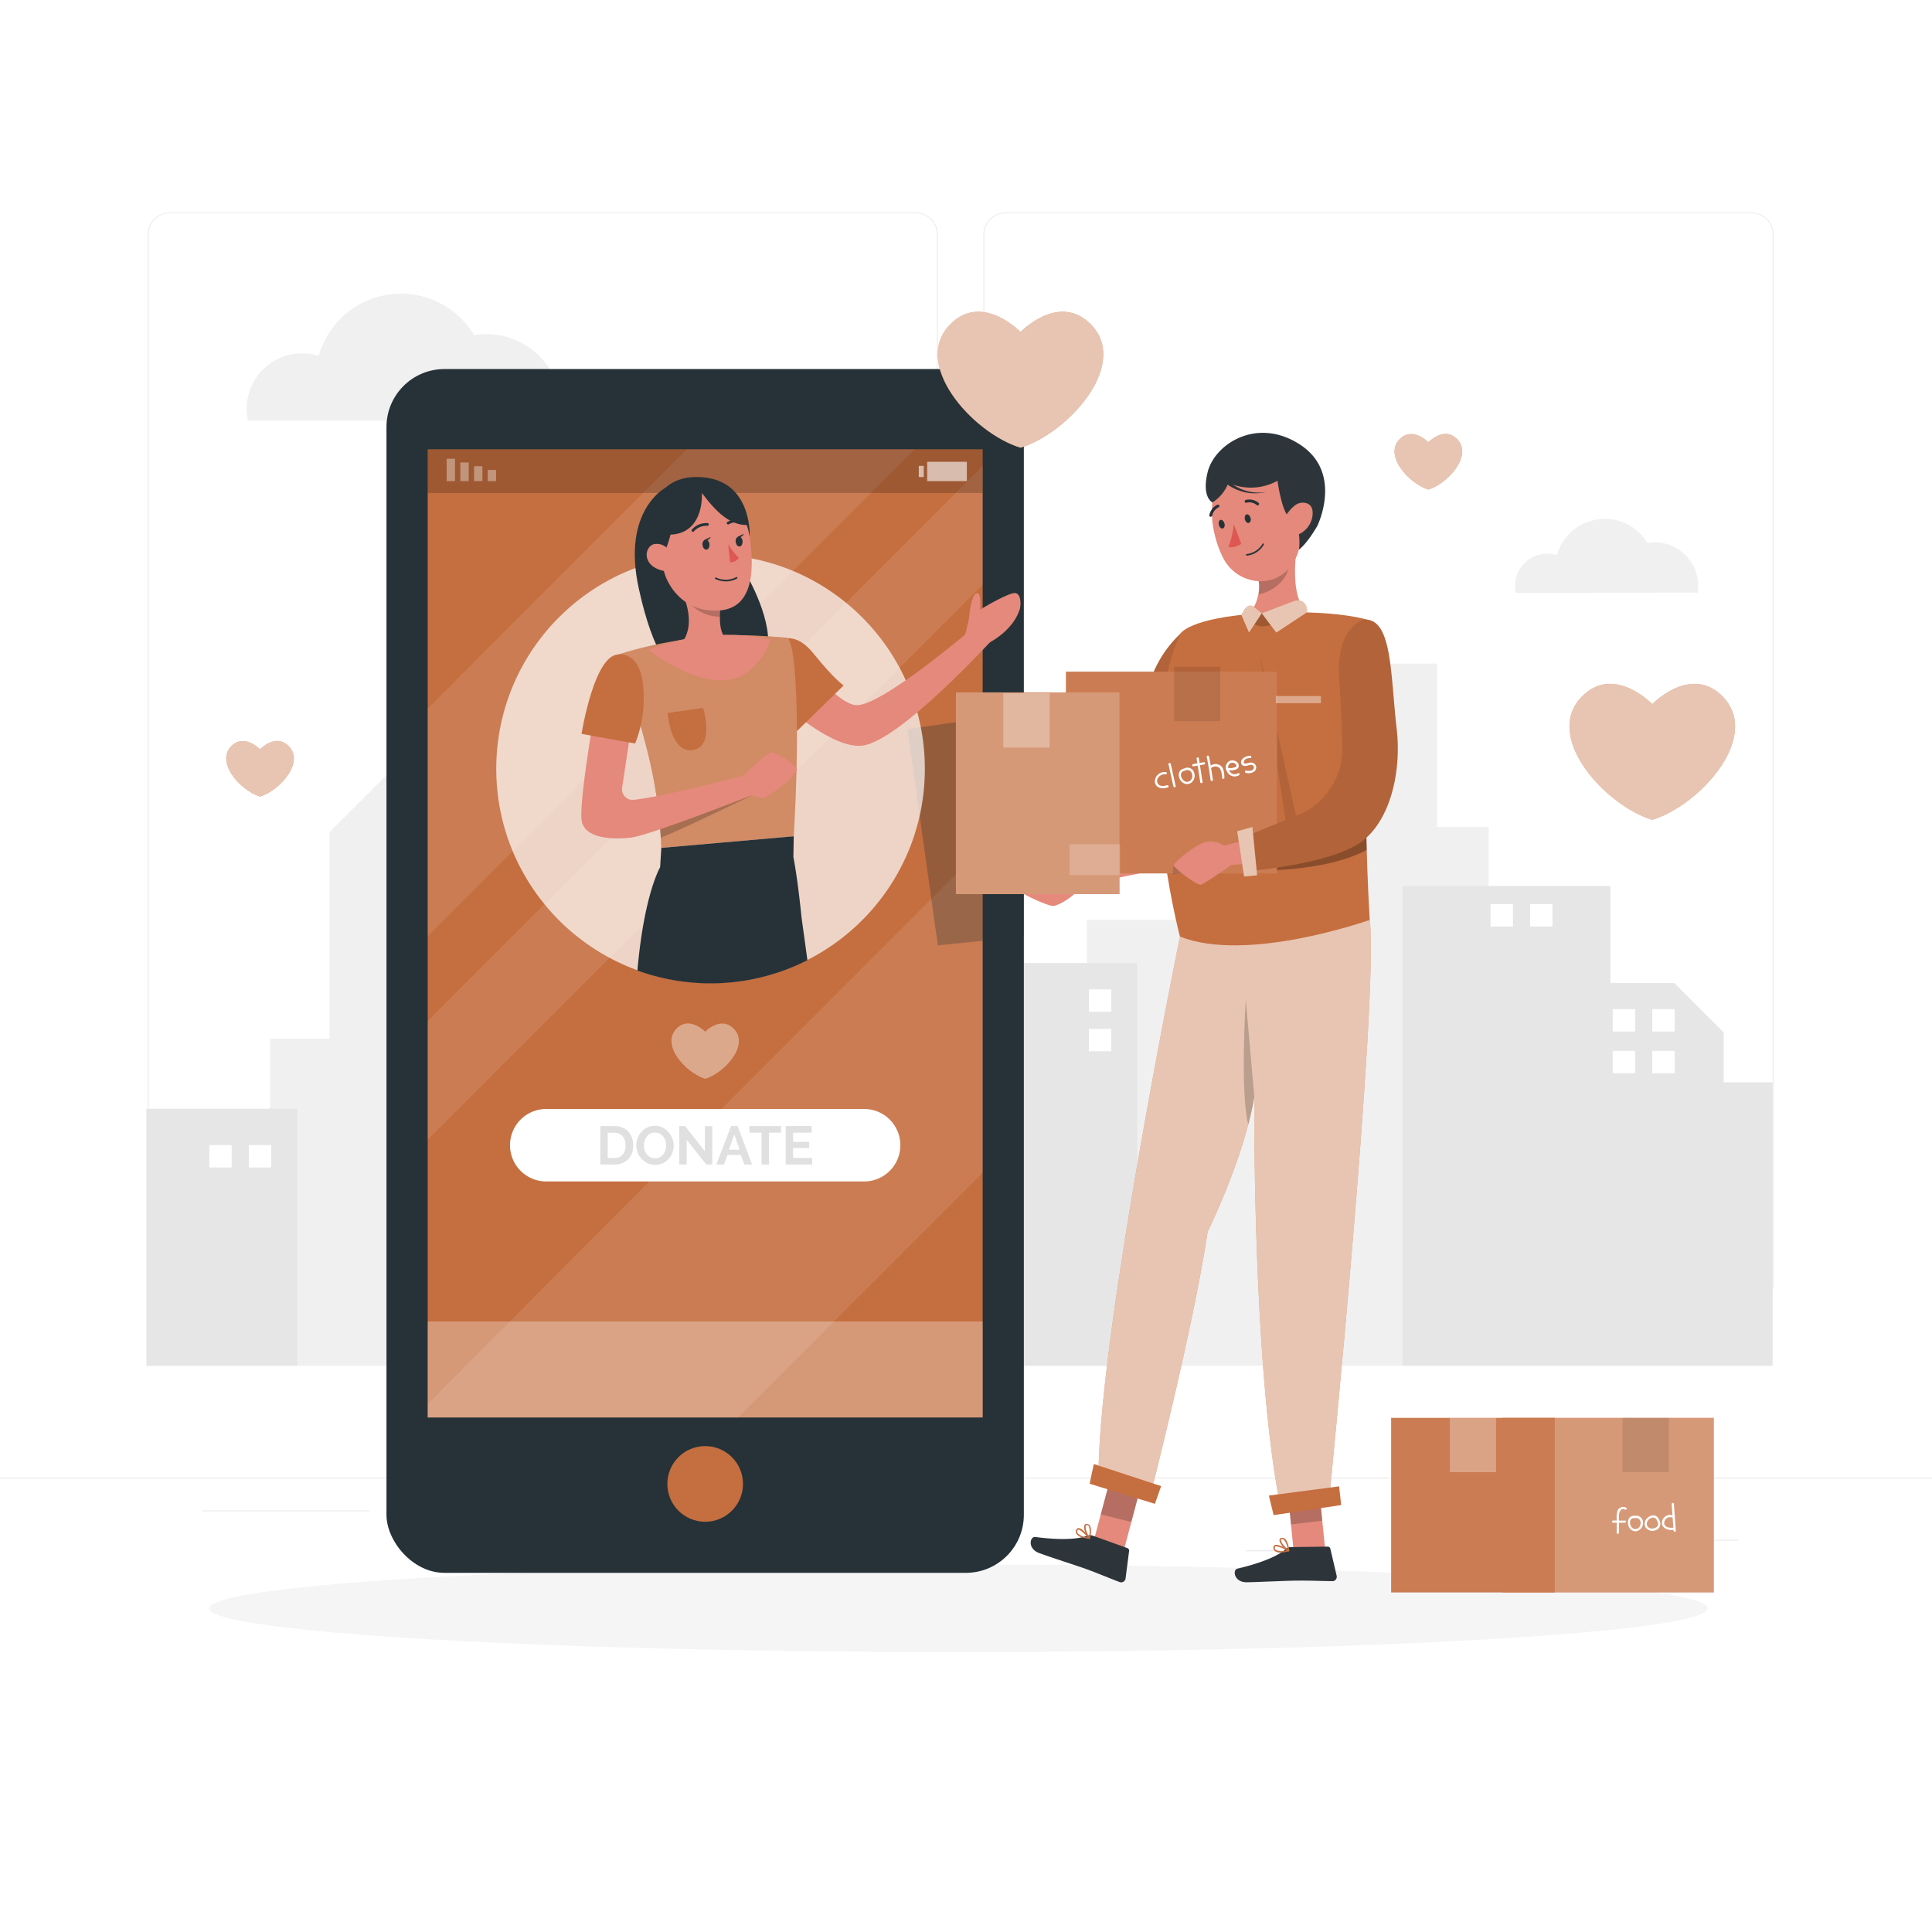 <svg class="animated" id="freepik_stories-charity" xmlns="http://www.w3.org/2000/svg" viewBox="0 0 500 500" version="1.1" xmlns:xlink="http://www.w3.org/1999/xlink" xmlns:svgjs="http://svgjs.com/svgjs"><style>svg#freepik_stories-charity:not(.animated) .animable {opacity: 0;}svg#freepik_stories-charity.animated #freepik--background-complete--inject-1 {animation: 1.5s Infinite  linear floating;animation-delay: 0s;}svg#freepik_stories-charity.animated #freepik--Box--inject-1 {animation: 1.5s Infinite  linear heartbeat;animation-delay: 0s;}svg#freepik_stories-charity.animated #freepik--Device--inject-1 {animation: 1.5s Infinite  linear floating;animation-delay: 0s;}svg#freepik_stories-charity.animated #freepik--Character--inject-1 {animation: 1.5s Infinite  linear floating;animation-delay: 0s;}svg#freepik_stories-charity.animated #freepik--Love--inject-1 {animation: 1.5s Infinite  linear wind;animation-delay: 0s;}            @keyframes floating {                0% {                    opacity: 1;                    transform: translateY(0px);                }                50% {                    transform: translateY(-10px);                }                100% {                    opacity: 1;                    transform: translateY(0px);                }            }                    @keyframes heartbeat {                0% {                    transform: scale(1);                }                10% {                    transform: scale(1.1);                }                30% {                    transform: scale(1);                }                40% {                    transform: scale(1);                }                50% {                    transform: scale(1.1);                }                60% {                    transform: scale(1);                }                100% {                    transform: scale(1);                }            }                    @keyframes wind {                0% {                    transform: rotate( 0deg );                }                25% {                    transform: rotate( 1deg );                }                75% {                    transform: rotate( -1deg );                }            }        </style><g id="freepik--background-complete--inject-1" class="animable" style="transform-origin: 250px 228.23px;"><path d="M439.31,153.37a11.15,11.15,0,0,0-11.12-13,11,11,0,0,0-1.83.16,12.87,12.87,0,0,0-23.43,3.13,8.46,8.46,0,0,0-2.48-.37,8.36,8.36,0,0,0-8.36,8.36,8.55,8.55,0,0,0,.19,1.76Z" style="fill: rgb(240, 240, 240); transform-origin: 415.777px 143.842px;" id="elfn43dfmlio" class="animable"></path><path d="M145,108.86a19,19,0,0,0,.26-3,19.39,19.39,0,0,0-19.39-19.39,19.19,19.19,0,0,0-3.14.28A22.11,22.11,0,0,0,82.48,92.1a14.35,14.35,0,0,0-18.31,16.76Z" style="fill: rgb(240, 240, 240); transform-origin: 104.549px 92.428px;" id="eloqqxuwa154k" class="animable"></path><rect y="382.4" width="500" height="0.25" style="fill: rgb(235, 235, 235); transform-origin: 250px 382.525px;" id="el1iubq0fww61" class="animable"></rect><rect x="416.78" y="398.49" width="33.12" height="0.25" style="fill: rgb(235, 235, 235); transform-origin: 433.34px 398.615px;" id="elk0abp41jhkl" class="animable"></rect><rect x="322.53" y="401.21" width="8.69" height="0.25" style="fill: rgb(235, 235, 235); transform-origin: 326.875px 401.335px;" id="el48432hxdgft" class="animable"></rect><rect x="396.59" y="389.21" width="19.19" height="0.25" style="fill: rgb(235, 235, 235); transform-origin: 406.185px 389.335px;" id="el7vntd8ej5td" class="animable"></rect><rect x="52.46" y="390.89" width="43.19" height="0.25" style="fill: rgb(235, 235, 235); transform-origin: 74.055px 391.015px;" id="elc1vlp9qvuqb" class="animable"></rect><rect x="104.56" y="390.89" width="6.33" height="0.25" style="fill: rgb(235, 235, 235); transform-origin: 107.725px 391.015px;" id="el5drnp1yp6uu" class="animable"></rect><rect x="131.47" y="395.11" width="93.68" height="0.25" style="fill: rgb(235, 235, 235); transform-origin: 178.31px 395.235px;" id="els7jlzw51ua" class="animable"></rect><path d="M237,337.8H43.91a5.71,5.71,0,0,1-5.7-5.71V60.66A5.71,5.71,0,0,1,43.91,55H237a5.71,5.71,0,0,1,5.71,5.71V332.09A5.71,5.71,0,0,1,237,337.8ZM43.91,55.2a5.46,5.46,0,0,0-5.45,5.46V332.09a5.46,5.46,0,0,0,5.45,5.46H237a5.47,5.47,0,0,0,5.46-5.46V60.66A5.47,5.47,0,0,0,237,55.2Z" style="fill: rgb(235, 235, 235); transform-origin: 140.46px 196.4px;" id="elu8fd87wbys" class="animable"></path><path d="M453.31,337.8H260.21a5.72,5.72,0,0,1-5.71-5.71V60.66A5.72,5.72,0,0,1,260.21,55h193.1A5.71,5.71,0,0,1,459,60.66V332.09A5.71,5.71,0,0,1,453.31,337.8ZM260.21,55.2a5.47,5.47,0,0,0-5.46,5.46V332.09a5.47,5.47,0,0,0,5.46,5.46h193.1a5.47,5.47,0,0,0,5.46-5.46V60.66a5.47,5.47,0,0,0-5.46-5.46Z" style="fill: rgb(235, 235, 235); transform-origin: 356.75px 196.4px;" id="eleuty2lwt0u" class="animable"></path><polygon points="37.91 353.46 37.91 286.98 69.93 286.98 69.93 268.8 85.26 268.8 85.26 215.37 105.06 195.57 145.26 195.57 145.26 252.82 200.41 252.82 200.41 264.13 239.4 264.13 239.4 249.27 281.29 249.27 281.29 238.07 314 238.07 314 171.75 371.91 171.75 371.91 214.01 385.24 214.01 385.24 229.32 416.23 229.32 416.23 254.43 432.79 254.43 445.53 267.17 445.53 280.13 458.22 280.13 458.22 353.46 37.91 353.46" style="fill: rgb(240, 240, 240); transform-origin: 248.065px 262.605px;" id="el0uo6z8s9u9li" class="animable"></polygon><polygon points="76.91 286.98 70.48 286.98 69.93 286.6 69.93 286.98 37.91 286.98 37.91 353.46 76.91 353.46 76.91 286.98" style="fill: rgb(230, 230, 230); transform-origin: 57.41px 320.03px;" id="elgil95f862ok" class="animable"></polygon><polygon points="239.96 254.11 239.96 264.13 238.38 264.13 236.7 274.85 241.45 353.46 294.28 353.46 294.28 249.27 281.85 249.27 240.71 249.27 239.96 254.11" style="fill: rgb(230, 230, 230); transform-origin: 265.49px 301.365px;" id="ellk5jwqwx1xa" class="animable"></polygon><polygon points="362.95 229.32 362.95 353.46 458.77 353.46 458.77 280.13 446.08 280.13 446.08 267.17 433.34 254.43 416.78 254.43 416.78 229.32 388.65 229.32 385.79 229.32 362.95 229.32" style="fill: rgb(230, 230, 230); transform-origin: 410.86px 291.39px;" id="elpw0yfoevi1o" class="animable"></polygon><rect x="427.61" y="261.17" width="5.79" height="5.79" style="fill: rgb(255, 255, 255); transform-origin: 430.505px 264.065px;" id="el493bmn4h0df" class="animable"></rect><rect x="417.38" y="261.17" width="5.79" height="5.79" style="fill: rgb(255, 255, 255); transform-origin: 420.275px 264.065px;" id="elk3d7ebdmzn9" class="animable"></rect><rect x="427.61" y="271.96" width="5.79" height="5.79" style="fill: rgb(255, 255, 255); transform-origin: 430.505px 274.855px;" id="elm135adew8pn" class="animable"></rect><rect x="417.38" y="271.96" width="5.79" height="5.79" style="fill: rgb(255, 255, 255); transform-origin: 420.275px 274.855px;" id="elgich955j2bn" class="animable"></rect><rect x="395.99" y="233.99" width="5.79" height="5.79" style="fill: rgb(255, 255, 255); transform-origin: 398.885px 236.885px;" id="elc96xni7v2je" class="animable"></rect><rect x="385.76" y="233.99" width="5.79" height="5.79" style="fill: rgb(255, 255, 255); transform-origin: 388.655px 236.885px;" id="el897b8znxrwg" class="animable"></rect><rect x="64.4" y="296.35" width="5.79" height="5.79" style="fill: rgb(255, 255, 255); transform-origin: 67.295px 299.245px;" id="el53h5g7jh5rh" class="animable"></rect><rect x="54.17" y="296.35" width="5.79" height="5.79" style="fill: rgb(255, 255, 255); transform-origin: 57.065px 299.245px;" id="elomjtfng1ple" class="animable"></rect><g id="elxnyftvf99xm"><rect x="281.82" y="266.28" width="5.79" height="5.79" style="fill: rgb(255, 255, 255); transform-origin: 284.715px 269.175px; transform: rotate(90deg);" class="animable" id="elvpe6nyj8zg"></rect></g><g id="elqsaxcjcndcs"><rect x="281.82" y="256.05" width="5.79" height="5.79" style="fill: rgb(255, 255, 255); transform-origin: 284.715px 258.945px; transform: rotate(90deg);" class="animable" id="elw6fd9korwph"></rect></g></g><g id="freepik--Shadow--inject-1" class="animable" style="transform-origin: 248.06px 416.24px;"><ellipse id="freepik--path--inject-1" cx="248.06" cy="416.24" rx="193.89" ry="11.32" style="fill: rgb(245, 245, 245); transform-origin: 248.06px 416.24px;" class="animable"></ellipse></g><g id="freepik--Box--inject-1" class="animable animator-active" style="transform-origin: 401.78px 389.53px;"><rect x="388.9" y="366.94" width="54.63" height="45.18" style="fill: #C56E3F; transform-origin: 416.215px 389.53px;" id="eli46pa6q0hoo" class="animable"></rect><g id="el02cywdc040ja"><rect x="388.9" y="366.94" width="54.63" height="45.18" style="fill: rgb(255, 255, 255); opacity: 0.3; isolation: isolate; transform-origin: 416.215px 389.53px;" class="animable" id="elwhkj65xdbr"></rect></g><rect x="360.03" y="366.94" width="42.34" height="45.18" style="fill: #C56E3F; transform-origin: 381.2px 389.53px;" id="elv787q6xche" class="animable"></rect><g id="eltvm9o47yfv"><rect x="360.03" y="366.94" width="42.34" height="45.18" style="fill: rgb(255, 255, 255); opacity: 0.1; isolation: isolate; transform-origin: 381.2px 389.53px;" class="animable" id="el7j5r7d3y5q3"></rect></g><g id="elsznq3o4a0w"><rect x="375.21" y="366.94" width="11.98" height="14.06" style="fill: rgb(255, 255, 255); opacity: 0.3; isolation: isolate; transform-origin: 381.2px 373.97px;" class="animable" id="elj44tj4wyh1"></rect></g><g id="el3qb9q9x3ajj"><rect x="419.91" y="366.94" width="11.98" height="14.06" style="opacity: 0.1; isolation: isolate; transform-origin: 425.9px 373.97px;" class="animable" id="ellwfe3l53exg"></rect></g><path d="M420.56,393.53l-1.58,0a12.71,12.71,0,0,1,0-1.38c0-.72.55-2.11,1.55-1.48.31.19.67-.25.36-.44a1.58,1.58,0,0,0-2.38,1.14,7.66,7.66,0,0,0-.1,2.14l-.91,0c-.36,0-.46.55-.09.56l1,0c0,.88,0,1.76,0,2.64,0,.37.57.3.57-.06,0-.86,0-1.71,0-2.57l1.48,0C420.83,394.1,420.93,393.54,420.56,393.53Z" style="fill: rgb(255, 255, 255); transform-origin: 419.093px 393.48px;" id="elgxn9gzwzg58" class="animable"></path><path d="M423.18,392.29a.25.25,0,0,0-.12,0c-2.59-.19-2.18,4.05.3,4a2.16,2.16,0,0,0,1.85-2.23A1.74,1.74,0,0,0,423.18,392.29Zm.39,3.39c-1.87.49-2.47-3-.55-2.79a.34.34,0,0,0,.18,0h0C425,392.62,425,395.3,423.57,395.68Z" style="fill: rgb(255, 255, 255); transform-origin: 423.256px 394.278px;" id="elhkz1gk762rm" class="animable"></path><path d="M429.36,393.34c-.77-2.5-4.65-.45-3.54,1.83a2.18,2.18,0,0,0,2.76.81,1.74,1.74,0,0,0,.84-2.56Zm-3.09,1.43c-.53-1.52,2-3,2.56-1.2a.22.22,0,0,0,.11.15,0,0,0,0,1,0,0C429.92,395.47,426.81,396.35,426.27,394.77Z" style="fill: rgb(255, 255, 255); transform-origin: 427.658px 394.189px;" id="elx79jqh9ev3" class="animable"></path><path d="M433.7,396.1c-.17-2.3-.33-4.6-.5-6.89,0-.37-.59-.3-.57.06l.21,2.9a2.09,2.09,0,0,0-2.73,1.86c-.08,1.55,1.72,2.08,3,1.91v.22C433.16,396.52,433.73,396.46,433.7,396.1Zm-3-1.82a1.54,1.54,0,0,1,2-1.57.33.33,0,0,0,.17,0c.07.88.13,1.76.2,2.65C432.2,395.48,430.83,395.3,430.68,394.28Z" style="fill: rgb(255, 255, 255); transform-origin: 431.904px 392.683px;" id="el17dbijjw2fj" class="animable"></path></g><g id="freepik--Device--inject-1" class="animable" style="transform-origin: 182.5px 251.28px;"><rect x="100.02" y="95.51" width="164.95" height="311.54" rx="15" style="fill: rgb(38, 50, 56); transform-origin: 182.495px 251.28px;" id="elbaed6pg7fur" class="animable"></rect><rect x="110.69" y="116.28" width="143.62" height="250.56" style="fill: #C56E3F; transform-origin: 182.5px 241.56px;" id="els2tio2tay6r" class="animable"></rect><g id="elj96th8m47h"><rect x="110.69" y="342" width="143.62" height="24.83" style="fill: rgb(255, 255, 255); opacity: 0.3; transform-origin: 182.5px 354.415px;" class="animable" id="elg7sw8wydkaa"></rect></g><g id="elazuif7vno3q"><path d="M254.31,219.38c-36.51,36.31-104.12,104.23-143.62,144v3.5h80.25l63.37-63.36Z" style="fill: rgb(255, 255, 255); opacity: 0.1; transform-origin: 182.5px 293.13px;" class="animable" id="elduhjd00o7pm"></path></g><g id="el87xq6d0h0uu"><path d="M110.69,242.28l126-126H177.77c-15.6,15.48-42.25,42.18-67.08,67.1Z" style="fill: rgb(255, 255, 255); opacity: 0.1; transform-origin: 173.69px 179.28px;" class="animable" id="elgj4yep3kd"></path></g><g id="el0yp70enq4r2b"><polygon points="110.69 294.95 254.31 151.33 254.31 120.6 110.69 264.21 110.69 294.95" style="fill: rgb(255, 255, 255); opacity: 0.1; transform-origin: 182.5px 207.775px;" class="animable" id="el9cuvnt2e8ke"></polygon></g><g id="el6dpysy25tyw"><rect x="110.69" y="116.28" width="143.62" height="11.3" style="opacity: 0.2; isolation: isolate; transform-origin: 182.5px 121.93px;" class="animable" id="elek2nx047n1m"></rect></g><g id="elxxdea9vjy1e"><circle cx="182.5" cy="384.04" r="9.79" style="fill: #C56E3F; transform-origin: 182.5px 384.04px; transform: rotate(-9.22deg);" class="animable" id="el2huz6xz9s4t"></circle></g><g id="el352bfe5ajpy"><g style="opacity: 0.6; isolation: isolate; transform-origin: 121.99px 121.62px;" class="animable" id="elh66t18a1fx5"><g id="elb7obe8rhlr"><rect x="126.22" y="121.62" width="2.17" height="2.9" style="fill: rgb(255, 255, 255); opacity: 0.6; isolation: isolate; transform-origin: 127.305px 123.07px; transform: rotate(180deg);" class="animable" id="elfxnyrieud78"></rect></g><g id="el8ffr0pr11fc"><rect x="122.68" y="120.65" width="2.17" height="3.86" style="fill: rgb(255, 255, 255); opacity: 0.6; isolation: isolate; transform-origin: 123.765px 122.58px; transform: rotate(180deg);" class="animable" id="el52cszox3wef"></rect></g><g id="el5t2b9n3s6z4"><rect x="119.13" y="119.69" width="2.17" height="4.83" style="fill: rgb(255, 255, 255); opacity: 0.6; isolation: isolate; transform-origin: 120.215px 122.105px; transform: rotate(180deg);" class="animable" id="elm3yt1ky1xz"></rect></g><g id="elapxbsj1z7le"><rect x="115.59" y="118.72" width="2.17" height="5.8" style="fill: rgb(255, 255, 255); opacity: 0.6; isolation: isolate; transform-origin: 116.675px 121.62px; transform: rotate(180deg);" class="animable" id="elee7p28rrqjn"></rect></g></g></g><g id="elq7k1sqj02tg"><rect x="237.78" y="120.56" width="1.29" height="2.9" style="fill: rgb(255, 255, 255); opacity: 0.6; isolation: isolate; transform-origin: 238.425px 122.01px;" class="animable" id="elu7x1h4rtl9r"></rect></g><g id="elp23iob8nh5"><rect x="239.95" y="119.51" width="10.27" height="5.01" style="fill: rgb(255, 255, 255); opacity: 0.6; isolation: isolate; transform-origin: 245.085px 122.015px; transform: rotate(180deg);" class="animable" id="elwcptkg478kj"></rect></g><g id="el2rag5nl2mm1"><path d="M189.65,266C186.36,263,182.5,267,182.5,267s-3.85-4-7.15-1.05c-4.7,4.21,2.13,11.74,7.15,13.25C187.52,277.73,194.35,270.2,189.65,266Z" style="fill: rgb(255, 255, 255); opacity: 0.4; transform-origin: 182.5px 272.032px;" class="animable" id="elam6w5n0tdao"></path></g><path d="M223.63,287H141.37a9.38,9.38,0,0,0,0,18.76h82.26a9.38,9.38,0,0,0,0-18.76Z" style="fill: rgb(255, 255, 255); transform-origin: 182.5px 296.38px;" id="elmh49k651ydi" class="animable"></path><path d="M155.37,301.37v-9.95H159a5.34,5.34,0,0,1,2.12.4,4.38,4.38,0,0,1,1.52,1.06,4.42,4.42,0,0,1,.91,1.58,6.23,6.23,0,0,1,0,4,4.36,4.36,0,0,1-1,1.57,4.59,4.59,0,0,1-1.53,1,5.37,5.37,0,0,1-2,.36Zm6.51-5a4.55,4.55,0,0,0-.19-1.31,2.91,2.91,0,0,0-.57-1,2.53,2.53,0,0,0-.93-.67,3,3,0,0,0-1.24-.24h-1.67v6.55H159a3,3,0,0,0,1.26-.25,2.62,2.62,0,0,0,.91-.69,3.13,3.13,0,0,0,.57-1.05A4.49,4.49,0,0,0,161.88,296.38Z" style="fill: rgb(224, 224, 224); transform-origin: 159.625px 296.405px;" id="eljizte4zyzt" class="animable"></path><path d="M169.51,301.44a4.51,4.51,0,0,1-2-.43,4.74,4.74,0,0,1-1.51-1.14,5.26,5.26,0,0,1-1.33-3.47,5,5,0,0,1,.37-1.91,5.16,5.16,0,0,1,1-1.61,4.78,4.78,0,0,1,1.54-1.11,4.43,4.43,0,0,1,1.93-.41,4.23,4.23,0,0,1,1.95.44A4.88,4.88,0,0,1,173,293a5.26,5.26,0,0,1,1,1.63,4.93,4.93,0,0,1,.35,1.84,5.06,5.06,0,0,1-.36,1.9,5.2,5.2,0,0,1-1,1.6,4.61,4.61,0,0,1-1.53,1.1A4.43,4.43,0,0,1,169.51,301.44Zm-2.86-5a4,4,0,0,0,.2,1.24,3.52,3.52,0,0,0,.56,1.07,3.08,3.08,0,0,0,.9.74,2.67,2.67,0,0,0,1.22.28,2.6,2.6,0,0,0,1.23-.29,2.85,2.85,0,0,0,.9-.76,3.5,3.5,0,0,0,.55-1.07,3.87,3.87,0,0,0,.19-1.21,4,4,0,0,0-.2-1.25,3.33,3.33,0,0,0-.57-1.07,2.68,2.68,0,0,0-.9-.73,2.84,2.84,0,0,0-2.44,0,2.89,2.89,0,0,0-.9.76,3.56,3.56,0,0,0-.55,1.06A4.2,4.2,0,0,0,166.65,296.4Z" style="fill: rgb(224, 224, 224); transform-origin: 169.51px 296.401px;" id="eldj08yolvkcd" class="animable"></path><path d="M177.72,295v6.37H175.8v-9.95h1.49l5.13,6.53v-6.51h1.92v9.93h-1.55Z" style="fill: rgb(224, 224, 224); transform-origin: 180.07px 296.395px;" id="elosywqzww4ag" class="animable"></path><path d="M189.2,291.42h1.69l3.75,9.95h-2l-.92-2.48h-3.44l-.9,2.48h-2Zm2.21,6.11-1.36-3.91-1.42,3.91Z" style="fill: rgb(224, 224, 224); transform-origin: 190.01px 296.395px;" id="elnug5ppl0fuo" class="animable"></path><path d="M202.12,293.12H199v8.25h-1.9v-8.25h-3.15v-1.7h8.2Z" style="fill: rgb(224, 224, 224); transform-origin: 198.05px 296.395px;" id="elfne0m50w4hc" class="animable"></path><path d="M210.19,299.67v1.7h-6.85v-9.95h6.72v1.7h-4.8v2.39h4.15v1.57h-4.15v2.59Z" style="fill: rgb(224, 224, 224); transform-origin: 206.765px 296.395px;" id="elzrjtf5bhv7" class="animable"></path><g id="elrrlnmho0fvo"><polygon points="264.98 184.39 234.85 188.68 242.72 244.66 264.98 242.4 264.98 184.39" style="fill: rgb(38, 50, 56); opacity: 0.3; transform-origin: 249.915px 214.525px;" class="animable" id="eleia871efjv9"></polygon></g><g id="elxpevg2o1h2d"><circle cx="183.89" cy="198.96" r="55.46" style="fill: rgb(255, 255, 255); opacity: 0.7; isolation: isolate; transform-origin: 183.89px 198.96px;" class="animable" id="elwjvtc1htnx"></circle></g><path d="M203.78,165.05s11.33,16.76,17.69,17.44,31.24-20.72,31.24-20.72l4.22,3.65s-23.67,26-33.55,27.52-28.66-18.06-28.66-18.06Z" style="fill: rgb(228, 137, 123); transform-origin: 225.825px 177.397px;" id="elf3y1co1722t" class="animable"></path><path d="M201.08,166.3s4-3.92,9.5,2.89,7.76,8.2,7.76,8.2l-14,13.67S196.11,169.94,201.08,166.3Z" style="fill: #C56E3F; transform-origin: 208.912px 178.119px;" id="elx0f3ms09b0p" class="animable"></path><path d="M250.74,160.22s.49-6.29,1.95-6.69.94,4.25.94,4.25,7.7-4.7,9.25-4.28,1.3,3.46,1,4.28c-2.35,7-10.75,9.9-10.75,9.9l-3.39-3.2Z" style="fill: rgb(228, 137, 123); transform-origin: 256.922px 160.577px;" id="el5uxdne71nnh" class="animable"></path><path d="M193,148.41s7.73,12.88,5.36,21-14.56.82-14.56.82l.15-16Z" style="fill: rgb(38, 50, 56); transform-origin: 191.306px 160.827px;" id="el6lr6iosh5ci" class="animable"></path><path d="M172.27,126.21s-11.43,5.79-6.94,26.16c7.52,34.15,18.62,20,18.62,20s-.49-13.46-5-20-3.57-15.87-3.57-15.87Z" style="fill: rgb(38, 50, 56); transform-origin: 174.117px 150.743px;" id="el38s6x1n32xu" class="animable"></path><path d="M205.42,216.43l-34.27,3a121.42,121.42,0,0,0-3.65-25.17c-.82-3.28-1.84-6.95-3.16-11.18-.71-2.27-1.49-4.7-2.36-7.31-.65-2-1.36-4.09-2.14-6.32A102.37,102.37,0,0,1,174.07,166a107.1,107.1,0,0,1,15.38-1.62c6.67-.06,14.33.69,14.33.69s1.09.26,1.78,7.33C206.18,179,206.79,192.29,205.42,216.43Z" style="fill: #C56E3F; transform-origin: 183.043px 191.903px;" id="eluhtphxrq11s" class="animable"></path><g id="elf4ijntgplyp"><path d="M205.42,216.43l-34.27,3a121.42,121.42,0,0,0-3.65-25.17c-.82-3.28-1.84-6.95-3.16-11.18-.71-2.27-1.49-4.7-2.36-7.31-.65-2-1.36-4.09-2.14-6.32A102.37,102.37,0,0,1,174.07,166a107.1,107.1,0,0,1,15.38-1.62c6.67-.06,14.33.69,14.33.69s1.09.26,1.78,7.33C206.18,179,206.79,192.29,205.42,216.43Z" style="fill: rgb(255, 255, 255); opacity: 0.2; isolation: isolate; transform-origin: 183.043px 191.903px;" class="animable" id="el2wqsmgrdk19"></path></g><g id="eldwegexo7slt"><path d="M171,216.82c5.49-2.14,23.59-11,23.59-11l-24,5.42C170.7,213.06,170.85,214.9,171,216.82Z" style="opacity: 0.2; isolation: isolate; transform-origin: 182.59px 211.32px;" class="animable" id="elfxz4wd8r3x"></path></g><path d="M186.63,171.92c-8.45-1.08-11-4.68-11-4.68,5.36-5.06.91-13.82.91-13.82l10.16,1.9a29.91,29.91,0,0,0-.39,4.28c-.08,6.17,2.71,6.23,2.71,6.23C190.81,169.17,186.63,171.92,186.63,171.92Z" style="fill: rgb(228, 137, 123); transform-origin: 182.548px 162.67px;" id="elr0hpvk83i1" class="animable"></path><g id="elqnrbj4kpxyk"><path d="M186.71,155.32a29.91,29.91,0,0,0-.39,4.28c-6.87,0-9.77-6.18-9.77-6.18Z" style="opacity: 0.2; isolation: isolate; transform-origin: 181.63px 156.51px;" class="animable" id="elkuwilsfvi8a"></path></g><path d="M182.15,126.86c8.84-.49,10.84,3.75,12,12.82,1.44,11.34-.6,19.93-11.78,18.11-12.27-2-15.71-21.43-8.33-28.86C175.77,127.17,179.34,127,182.15,126.86Z" style="fill: rgb(228, 137, 123); transform-origin: 182.369px 142.428px;" id="elv8evwxsp6qb" class="animable"></path><path d="M188.44,140.83a18.64,18.64,0,0,0,2.77,3.52,2.42,2.42,0,0,1-2.27,1.13Z" style="fill: rgb(222, 87, 83); transform-origin: 189.825px 143.16px;" id="el0e4rj7meg7ih" class="animable"></path><path d="M183.09,139.81a1.93,1.93,0,0,0,.86-.87l-1.53.74,0,0a1.25,1.25,0,0,0-.6,1.31c.05.73.49,1.28,1,1.25s.83-.66.78-1.38A1.53,1.53,0,0,0,183.09,139.81Z" style="fill: rgb(38, 50, 56); transform-origin: 182.874px 140.591px;" id="elzwozsn8j0j" class="animable"></path><path d="M191.67,139a1.93,1.93,0,0,0,.86-.87l-1.52.74h0a1.28,1.28,0,0,0-.61,1.32c.06.73.5,1.28,1,1.24s.83-.65.77-1.38A1.45,1.45,0,0,0,191.67,139Z" style="fill: rgb(38, 50, 56); transform-origin: 191.456px 139.781px;" id="el83odb03dclo" class="animable"></path><path d="M183.08,135.73a4.63,4.63,0,0,0-3.76,1.55" style="fill: none; stroke: rgb(38, 50, 56); stroke-linecap: round; stroke-linejoin: round; stroke-width: 0.707px; transform-origin: 181.2px 136.5px;" id="el36lfo4kviur" class="animable"></path><path d="M188.45,135.37a4.15,4.15,0,0,1,3.6-.23" style="fill: none; stroke: rgb(38, 50, 56); stroke-linecap: round; stroke-linejoin: round; stroke-width: 0.707px; transform-origin: 190.25px 135.102px;" id="el9m3nzo25xwj" class="animable"></path><path d="M167.81,168.17s9.92,8.05,19.15,7.92,12.48-10.51,12.48-10.51S185.12,161.34,167.81,168.17Z" style="fill: rgb(228, 137, 123); transform-origin: 183.625px 170.185px;" id="el7p086pi667f" class="animable"></path><path d="M153.22,188.27s-3.12,18.4-2.75,23.64,8.29,5.4,12.75,4.87c5.13-.61,31.88-11.19,31.88-11.19l-1.24-5.29S172.92,206,164,207a2.75,2.75,0,0,1-3-3.14l2.07-13.66Z" style="fill: rgb(228, 137, 123); transform-origin: 172.77px 202.626px;" id="elso5yourio6h" class="animable"></path><path d="M159.84,169.41s5.47-1.21,6.53,7.48a31.72,31.72,0,0,1-2,15.53l-13.86-2.5S153.7,169.86,159.84,169.41Z" style="fill: #C56E3F; transform-origin: 158.557px 180.886px;" id="elf9zz9hw5wx" class="animable"></path><path d="M200.69,195a1.71,1.71,0,0,0-1.14-.23c-1.64.42-6.62,5.35-6.91,6l1.28,4.67s2.62,1.4,3.89,1,7.71-5.14,7.72-6.28a.81.81,0,0,0,0-.19c.23-.17.42-.31.55-.39C207.17,198.9,203.14,195.89,200.69,195Z" style="fill: rgb(228, 137, 123); transform-origin: 199.452px 200.632px;" id="elgqj9wlyqj06" class="animable"></path><path d="M181.63,126.89s1.13,11.08-8.11,11.48-1.52-9.93-1.52-9.93Z" style="fill: rgb(38, 50, 56); transform-origin: 175.326px 132.636px;" id="elhjqj3wt9o2h" class="animable"></path><path d="M179.65,123.47c-15.19.48-13.93,22.7-5.72,28.9,0,0-4-5.38-1.68-10.06,0,0,3-7.24,2-12.81a24.48,24.48,0,0,1,7.39-1.91c1.71,2.08,6,8.4,11.62,8.27a20.68,20.68,0,0,1,.75,3S194.86,123,179.65,123.47Z" style="fill: rgb(38, 50, 56); transform-origin: 180.976px 137.915px;" id="elkl36znopa2p" class="animable"></path><path d="M190.74,149.74h0a6.17,6.17,0,0,1-5.6.1.21.21,0,0,1-.08-.29.19.19,0,0,1,.27-.08h0a5.77,5.77,0,0,0,5.2-.11.21.21,0,0,1,.28.08v0a.2.2,0,0,1-.08.27Z" style="fill: rgb(38, 50, 56); transform-origin: 187.933px 149.899px;" id="elvowm3usj4b" class="animable"></path><path d="M173.8,144.1a3.88,3.88,0,0,0-4.37-3.31c-2.72.44-3.72,6.14,3.17,7.12C173.58,148.05,174.08,147.06,173.8,144.1Z" style="fill: rgb(228, 137, 123); transform-origin: 170.621px 144.338px;" id="elby9s668nyn" class="animable"></path><path d="M172.77,184.51l9.2-1.3s3,9.81-2.46,10.86C173.54,195.23,172.77,184.51,172.77,184.51Z" style="fill: #C56E3F; transform-origin: 177.781px 188.684px;" id="elgawhg301525" class="animable"></path><path d="M207.43,237.37c-.46-4.54-1.18-10.72-2.1-15.58l.09-5.36-34.27,3-.31,5c-.8,1.48-4.3,8.81-5.88,26.74a55.5,55.5,0,0,0,44-2.66Z" style="fill: rgb(38, 50, 56); transform-origin: 186.96px 235.463px;" id="elmanrez4mq1m" class="animable"></path></g><g id="freepik--Character--inject-1" class="animable" style="transform-origin: 302.698px 260.765px;"><path d="M294.34,220.82l-17.43,4.42a6.66,6.66,0,0,0-4.51-.92c-2.47.46-8.65,5.51-8.41,6.25s7.69,4.17,8.76,3.89c3.84-1,7.8-5.47,7.8-5.47l15.58-3.21Z" style="fill: rgb(228, 137, 123); transform-origin: 280.057px 227.648px;" id="elqgi6d7lax4" class="animable"></path><path d="M338,158.14c-3.54,3.77-12.92,3.45-12.92,3.45s-3.09.27-3.86-2.35c3.39-.84,3.91-3.28,4.44-5.39a10.07,10.07,0,0,0,0-3.95,18.38,18.38,0,0,0-.46-2.18l10.89-9.47C335.08,144,334,154.34,338,158.14Z" style="fill: rgb(228, 137, 123); transform-origin: 329.61px 149.924px;" id="el77n8y1hyfj" class="animable"></path><g id="elmf1h350r7x"><path d="M333.91,143.9c.09,7-5.46,9.34-8.22,9.95a10.07,10.07,0,0,0,0-3.95Z" style="opacity: 0.2; isolation: isolate; transform-origin: 329.801px 148.875px;" class="animable" id="elqja78g7zz6a"></path></g><path d="M334.81,145.44a9.82,9.82,0,0,1-10.95,4.69,10.89,10.89,0,0,1-6.63-4.58,9,9,0,0,1-.6-1c-3.35-6.38-5.16-17.85,1.48-22.73A10.65,10.65,0,0,1,335,128.55C336.44,136.2,337.66,140.63,334.81,145.44Z" style="fill: rgb(228, 137, 123); transform-origin: 325.079px 135.059px;" id="el54p1oj9fi18" class="animable"></path><path d="M323.63,134.05a1,1,0,0,1-.45,1.3c-.4.1-.85-.32-1-.93s.05-1.2.45-1.3S323.47,133.43,323.63,134.05Z" style="fill: rgb(38, 50, 56); transform-origin: 322.925px 134.235px;" id="el0hfu8im0xnm" class="animable"></path><path d="M316.88,135.47c.2.6-.05,1.2-.44,1.3s-.86-.32-1-.93.05-1.2.45-1.3S316.73,134.89,316.88,135.47Z" style="fill: rgb(38, 50, 56); transform-origin: 316.172px 135.655px;" id="eldl95euw2nwq" class="animable"></path><path d="M319.31,135.66a21.44,21.44,0,0,1-1.41,5.86c1,.4,2.4-.23,3.35-.75Z" style="fill: rgb(222, 87, 83); transform-origin: 319.575px 138.653px;" id="elhb62itbxwkq" class="animable"></path><path d="M325.63,130.77a.38.38,0,0,1-.38-.06,3,3,0,0,0-2.62-.62.37.37,0,1,1-.23-.7h0a3.75,3.75,0,0,1,3.31.74.37.37,0,0,1,.07.52h0A.58.58,0,0,1,325.63,130.77Z" style="fill: rgb(38, 50, 56); transform-origin: 323.984px 130.035px;" id="elia1q0a0pmk" class="animable"></path><path d="M322.68,143.8h0a5.79,5.79,0,0,0,4.41-2.88.19.19,0,0,0-.09-.26.18.18,0,0,0-.25.08h0a5.46,5.46,0,0,1-4.11,2.65.19.19,0,0,0-.18.21v0a.19.19,0,0,0,.21.17Z" style="fill: rgb(38, 50, 56); transform-origin: 324.785px 142.219px;" id="ell6xe2senonm" class="animable"></path><path d="M313.48,133.68a.31.31,0,0,1-.21.07.36.36,0,0,1-.29-.43h0a3.72,3.72,0,0,1,2.08-2.69.37.37,0,0,1,.48.21h0a.37.37,0,0,1-.21.48h0a3,3,0,0,0-1.61,2.16A.39.39,0,0,1,313.48,133.68Z" style="fill: rgb(38, 50, 56); transform-origin: 314.269px 132.177px;" id="elrm00iuhsy" class="animable"></path><path d="M339.84,133.9a7.47,7.47,0,0,1-3.2,4.68c-2.19,1.4-4-.37-4.08-2.83,0-2.19,1.08-5.63,3.59-6S340.3,131.54,339.84,133.9Z" style="fill: rgb(228, 137, 123); transform-origin: 336.239px 134.392px;" id="elkv2t86rn1mk" class="animable"></path><path d="M305.4,164.08a29.89,29.89,0,0,0-8,13c-1.88,6-3.64,20.13-4.5,27.8a6.94,6.94,0,0,1-5.71,6l-21.06,3.67,1.68,10.71,26.68-2.57A13.33,13.33,0,0,0,306.29,212c1.63-8.25,3.81-20.21,4.8-29.68C312.77,166.23,311,162.42,305.4,164.08Z" style="fill: #C56E3F; transform-origin: 288.914px 194.492px;" id="elylw9owo96ar" class="animable"></path><g id="elulu54t7hlak"><path d="M305.4,164.08a29.89,29.89,0,0,0-8,13c-1.88,6-3.64,20.13-4.5,27.8a6.94,6.94,0,0,1-5.71,6l-21.06,3.67,1.68,10.71,26.68-2.57A13.33,13.33,0,0,0,306.29,212c1.63-8.25,3.81-20.21,4.8-29.68C312.77,166.23,311,162.42,305.4,164.08Z" style="opacity: 0.1; transform-origin: 288.914px 194.492px;" class="animable" id="elh5pa6ecrkvr"></path></g><polygon points="290.61 402.1 282.69 400.15 287.2 383.18 295.12 385.13 290.61 402.1" style="fill: rgb(228, 137, 123); transform-origin: 288.905px 392.64px;" id="elwzu2na44ld" class="animable"></polygon><path d="M282.77,397.41l9,3.24a.68.68,0,0,1,.44.74l-.91,7.11a1.17,1.17,0,0,1-1.31,1,1,1,0,0,1-.25-.07c-2.89-1.09-4.94-2-8.59-3.35-2.25-.82-9.12-3-12.22-4.15s-2.4-4.33-1-4.16c6.15.82,11.06.65,13.47-.33A1.89,1.89,0,0,1,282.77,397.41Z" style="fill: rgb(46, 53, 58); transform-origin: 279.479px 403.403px;" id="el0ve74qlsce6p" class="animable"></path><path d="M279.85,397.82a2.28,2.28,0,0,1-1.28-.89,1.08,1.08,0,0,1,0-1.07.56.56,0,0,1,.48-.38c1-.13,2.83,2.2,3,2.47a.16.16,0,0,1,0,.2.17.17,0,0,1-.18.1A9.5,9.5,0,0,1,279.85,397.82Zm-.55-1.93a.48.48,0,0,0-.24,0s-.13,0-.19.16a.79.79,0,0,0,0,.72,3.86,3.86,0,0,0,2.59,1.08A7.71,7.71,0,0,0,279.3,395.89Z" style="fill: #C56E3F; transform-origin: 280.257px 396.863px;" id="ele68qqqx1khm" class="animable"></path><path d="M281.84,398.24l-.09,0c-.61-.69-1.5-2.85-1.07-3.57a.61.61,0,0,1,.73-.26,1,1,0,0,1,.67.49c.6,1,0,3.2,0,3.31a.17.17,0,0,1-.14.12A.16.16,0,0,1,281.84,398.24Zm-.41-3.53-.08,0c-.23-.08-.29.05-.32.09-.27.45.23,2,.78,2.87a4.37,4.37,0,0,0,0-2.63A.63.63,0,0,0,281.43,394.71Z" style="fill: #C56E3F; transform-origin: 281.457px 396.352px;" id="elxmvivrambhg" class="animable"></path><g id="eltjk2wi5uals"><polygon points="295.12 385.13 287.2 383.18 284.88 391.94 292.8 393.88 295.12 385.13" style="opacity: 0.2; isolation: isolate; transform-origin: 290px 388.53px;" class="animable" id="eldhjzo40w6cr"></polygon></g><polygon points="343.05 402.02 334.95 402.98 333.2 385.51 341.3 384.55 343.05 402.02" style="fill: rgb(228, 137, 123); transform-origin: 338.125px 393.765px;" id="elm61l8z3aq6" class="animable"></polygon><path d="M334.06,400.39l9.55-.13a.7.7,0,0,1,.68.54l1.64,7a1.17,1.17,0,0,1-.88,1.39,1.09,1.09,0,0,1-.26,0c-3.09,0-5.34-.17-9.22-.12-2.39,0-9.59.37-12.89.42s-3.78-3.22-2.43-3.53c6-1.4,10.58-3.29,12.5-5.06A1.86,1.86,0,0,1,334.06,400.39Z" style="fill: rgb(46, 53, 58); transform-origin: 332.752px 404.875px;" id="elq5atpv3944f" class="animable"></path><path d="M331.48,401.8a2.33,2.33,0,0,1-1.52-.38,1.09,1.09,0,0,1-.4-1,.56.56,0,0,1,.31-.53c.87-.46,3.43,1.07,3.71,1.24a.17.17,0,0,1,.09.18.18.18,0,0,1-.14.16A8.93,8.93,0,0,1,331.48,401.8Zm-1.19-1.61a.39.39,0,0,0-.24.05c-.05,0-.11.07-.12.22a.78.78,0,0,0,.26.67,3.82,3.82,0,0,0,2.8.1A7.54,7.54,0,0,0,330.29,400.19Z" style="fill: #C56E3F; transform-origin: 331.611px 400.808px;" id="elj6ra192e5o" class="animable"></path><path d="M333.48,401.5h-.09c-.81-.43-2.4-2.14-2.25-3a.6.6,0,0,1,.59-.5,1,1,0,0,1,.79.23c.92.73,1.14,3,1.15,3.09a.19.19,0,0,1-.09.17Zm-1.62-3.17h-.09c-.24,0-.26.14-.26.19-.1.51.92,1.81,1.74,2.41a4.4,4.4,0,0,0-1-2.45A.57.57,0,0,0,331.86,398.33Z" style="fill: #C56E3F; transform-origin: 332.4px 399.745px;" id="elnhji2iprbbl" class="animable"></path><g id="el68omfgg2dr8"><polygon points="341.3 384.55 333.2 385.51 334.11 394.52 342.21 393.56 341.3 384.55" style="opacity: 0.2; isolation: isolate; transform-origin: 337.705px 389.535px;" class="animable" id="el3j3d7df1hzs"></polygon></g><path d="M305.38,242.36S285,342,284.3,380.26l13.58,6.07s11.06-43.23,14.65-67.52c0,0,9.52-19.29,12.08-35,0,0-.53,69,6.62,105.41l12.74-1s12.85-129.44,10.53-150.16Z" style="fill: #C56E3F; transform-origin: 319.54px 313.64px;" id="el0miwfqp21kq" class="animable"></path><g id="el5ujkyj6z9ym"><path d="M305.38,242.36S285,342,284.3,380.26l13.58,6.07s11.06-43.23,14.65-67.52c0,0,9.52-19.29,12.08-35,0,0-.53,69,6.62,105.41l12.74-1s12.85-129.44,10.53-150.16Z" style="fill: rgb(255, 255, 255); opacity: 0.6; isolation: isolate; transform-origin: 319.54px 313.64px;" class="animable" id="elnfdsfzd9fwg"></path></g><g id="ele8pwpox2e2"><path d="M322.4,258.66s-1.51,23.69.64,32.39c.65-2.45,1.19-4.89,1.57-7.25Z" style="opacity: 0.2; isolation: isolate; transform-origin: 323.247px 274.855px;" class="animable" id="eleuf7cif3xzo"></path></g><polygon points="329.61 392.11 347.1 389.51 346.56 384.67 328.38 387.05 329.61 392.11" style="fill: #C56E3F; transform-origin: 337.74px 388.39px;" id="elyzvtqyo8fyh" class="animable"></polygon><polygon points="282 383.99 298.89 389.19 300.5 384.6 283.07 378.89 282 383.99" style="fill: #C56E3F; transform-origin: 291.25px 384.04px;" id="el6z95st9j8bj" class="animable"></polygon><path d="M305.4,164.08s2.16-4.27,21.14-5.37S354,160.42,354,160.42s-1.72,40.18.48,77.65c0,0-31.74,11.31-49.12,4.29C305.38,242.36,292.36,193.83,305.4,164.08Z" style="fill: #C56E3F; transform-origin: 327.039px 201.556px;" id="elq6jr1g3y1v" class="animable"></path><g id="el14bw9ffik6u"><path d="M333.34,158.47c-2.1,0-4.36.1-6.8.24-1.47.09-2.82.19-4.09.31,0,0,1.62,3.07,4.09,3.07A8.15,8.15,0,0,0,333.34,158.47Z" style="opacity: 0.2; transform-origin: 327.895px 160.28px;" class="animable" id="elwxbb8ihyave"></path></g><g id="el44ldj1rgugo"><path d="M353.51,210.68l-28.9,14.61s18.22.56,29.11-5.35Q353.59,215.25,353.51,210.68Z" style="opacity: 0.3; transform-origin: 339.165px 217.992px;" class="animable" id="elmjlxzb2o32"></path></g><g id="el5hp8flh84g5"><polygon points="326.17 169.96 336.44 215.65 334.16 221.56 326.17 169.96" style="opacity: 0.1; transform-origin: 331.305px 195.76px;" class="animable" id="el5o0evwfqy7l"></polygon></g><g id="elil39s08cu48"><rect x="275.86" y="173.83" width="54.63" height="52.21" style="fill: #C56E3F; transform-origin: 303.175px 199.935px; transform: rotate(-8.616deg);" class="animable" id="el1m0wipeb1zy"></rect></g><g id="el1nvv2frk7sb"><rect x="275.86" y="173.83" width="54.63" height="52.21" style="fill: rgb(255, 255, 255); opacity: 0.1; isolation: isolate; transform-origin: 303.175px 199.935px; transform: rotate(-8.616deg);" class="animable" id="eluty0mqsvruk"></rect></g><g id="el12vpqmxkkvre"><rect x="247.39" y="179.19" width="42.34" height="52.21" style="fill: #C56E3F; transform-origin: 268.56px 205.295px; transform: rotate(-8.8deg);" class="animable" id="elgjno7w2ceds"></rect></g><g id="ellh20rz9ybdd"><rect x="247.39" y="179.19" width="42.34" height="52.21" style="fill: rgb(255, 255, 255); opacity: 0.3; isolation: isolate; transform-origin: 268.56px 205.295px; transform: rotate(-8.8deg);" class="animable" id="ellbw6p3mvgsb"></rect></g><g id="elmwy2dn624p"><rect x="259.66" y="179.41" width="11.98" height="14.06" style="fill: rgb(255, 255, 255); opacity: 0.3; isolation: isolate; transform-origin: 265.65px 186.44px; transform: rotate(-8.8deg);" class="animable" id="elmisb0197crh"></rect></g><g id="elcns7wo2d665"><rect x="303.83" y="172.58" width="11.98" height="14.06" style="opacity: 0.1; isolation: isolate; transform-origin: 309.82px 179.61px; transform: rotate(-8.8deg);" class="animable" id="el9y4hkhzod6"></rect></g><g id="el8gx9gwsdt27"><rect x="276.79" y="218.5" width="13.09" height="7.97" style="fill: rgb(255, 255, 255); opacity: 0.2; transform-origin: 283.335px 222.485px; transform: rotate(-8.8deg);" class="animable" id="elc5rn8hv2q9"></rect></g><g id="elyg2hyja7q6o"><path d="M309.41,224.88l-1.33-1.76-4.29.92a6.07,6.07,0,0,0-.26,2.26l6-.92Z" style="fill: rgb(46, 53, 58); opacity: 0.2; transform-origin: 306.522px 224.71px;" class="animable" id="elmtz08mynhfj"></path></g><path d="M302,203.22c-1,.34-2.4.32-2.54-1-.11-1.1,1.19-2,2.18-1.82a.29.29,0,0,0,.1-.58,2.52,2.52,0,0,0-2.87,2.46c.17,1.74,2,2,3.35,1.5C302.61,203.65,302.4,203.09,302,203.22Z" style="fill: rgb(255, 255, 255); transform-origin: 300.649px 201.901px;" id="elskl9x9473" class="animable"></path><path d="M303,197.72c-.09-.37-.68-.31-.6.06q.65,2.86,1.27,5.71c.08.37.67.32.59-.06Z" style="fill: rgb(255, 255, 255); transform-origin: 303.33px 200.607px;" id="elgj88x61s40k" class="animable"></path><path d="M306.55,198.84a.18.18,0,0,0-.1.07c-2.67.51-1.1,4.68,1.38,3.91a2.25,2.25,0,0,0,1.25-2.74A1.81,1.81,0,0,0,306.55,198.84Zm1.32,3.31c-1.75,1-3.3-2.32-1.31-2.66a.27.27,0,0,0,.16-.08l0,0C308.5,198.67,309.23,201.37,307.87,202.15Z" style="fill: rgb(255, 255, 255); transform-origin: 307.121px 200.793px;" id="elzgl4obbb5oc" class="animable"></path><path d="M311.54,197.26l-1.09.19-.18-1.18c-.06-.38-.65-.32-.59.06s.12.81.19,1.22l-1.08.18c-.37.07-.32.66.06.6l1.11-.19.66,4.29c.06.37.65.31.59-.07-.22-1.44-.45-2.88-.67-4.32l1.07-.19C312,197.79,311.92,197.19,311.54,197.26Z" style="fill: rgb(255, 255, 255); transform-origin: 310.202px 199.346px;" id="el0ynm63vzkrck" class="animable"></path><path d="M315.72,198.05a2.2,2.2,0,0,0-2.38.09q-.21-1.17-.45-2.34c-.08-.37-.67-.31-.59.07q.61,3,1,6c.06.38.65.32.59-.06-.14-1-.3-2-.47-3h0a1.58,1.58,0,0,1,2.32.1,5.7,5.7,0,0,1,.55,2.44.3.3,0,0,0,.59-.06C316.82,200.21,316.78,198.62,315.72,198.05Z" style="fill: rgb(255, 255, 255); transform-origin: 314.586px 198.839px;" id="el14u8vxkxl9d" class="animable"></path><path d="M318.24,196.91a1.92,1.92,0,0,0-.67,2.8,2.17,2.17,0,0,0,3.05.94c.34-.17.13-.73-.21-.56a1.49,1.49,0,0,1-1.87-.11,2.33,2.33,0,0,1-.48-.62c.88.07,2.49-.11,2.53-1.07C320.64,197.06,319.23,196.52,318.24,196.91Zm1.68,1.47c-.09.14-.5.23-.66.28a2.77,2.77,0,0,1-1.4.08h0a1.23,1.23,0,0,1,.2-.93,1.12,1.12,0,0,1,1.23-.36C319.58,197.52,320.2,198,319.92,198.38Z" style="fill: rgb(255, 255, 255); transform-origin: 319.007px 198.865px;" id="el8xvmjcm7bs2" class="animable"></path><path d="M325,198.07a1.47,1.47,0,0,0-1.69-.67c-.48.1-1.64.58-1.38-.37.16-.63,1-.87,1.59-.82.38,0,.48-.55.09-.59-1-.09-2.93.81-2.31,2.12.29.61,1,.54,1.58.4a2.54,2.54,0,0,1,1-.19.68.68,0,0,1,.47,1.12c-.42.55-1.24.45-1.84.35a.3.3,0,0,0-.1.59,2.63,2.63,0,0,0,2.22-.37A1.39,1.39,0,0,0,325,198.07Z" style="fill: rgb(255, 255, 255); transform-origin: 323.141px 197.862px;" id="elmttdseoovns" class="animable"></path><path d="M334.23,214.58l-17.47,4.26a6.7,6.7,0,0,0-4.51-1c-2.46.44-8.69,5.43-8.46,6.17s6,5.26,7.07,4.93,7.8-5.09,7.8-5.09l16.64-1.39Z" style="fill: rgb(228, 137, 123); transform-origin: 319.542px 221.769px;" id="eleescx8shzvu" class="animable"></path><path d="M352.89,160.36s-7.34,1.95-6.3,15.57c.46,5.92.69,12.24.81,17.5a18.55,18.55,0,0,1-10.3,17l-14.34,5.86,1.85,9s20.84-1.91,28.17-7.77,9.88-18.37,8.69-28.74C359.81,174.38,360.36,159.78,352.89,160.36Z" style="fill: #C56E3F; transform-origin: 342.255px 192.817px;" id="elfkjcoqae28j" class="animable"></path><g id="elrootukgepvm"><path d="M352.89,160.36s-7.34,1.95-6.3,15.57c.46,5.92.69,12.24.81,17.5a18.55,18.55,0,0,1-10.3,17l-14.34,5.86,1.85,9s20.84-1.91,28.17-7.77,9.88-18.37,8.69-28.74C359.81,174.38,360.36,159.78,352.89,160.36Z" style="opacity: 0.1; transform-origin: 342.255px 192.817px;" class="animable" id="elygnmawxpa2"></path></g><polygon points="324.12 214.01 325.34 226.53 321.97 226.85 320.18 215.13 324.12 214.01" style="fill: #C56E3F; transform-origin: 322.76px 220.43px;" id="el674t9kfqoj6" class="animable"></polygon><g id="elwg8ggbe8b9o"><polygon points="324.12 214.01 325.34 226.53 321.97 226.85 320.18 215.13 324.12 214.01" style="fill: rgb(255, 255, 255); opacity: 0.6; isolation: isolate; transform-origin: 322.76px 220.43px;" class="animable" id="elzs2vcrxg63e"></polygon></g><g id="eltozo708m8c"><rect x="330.19" y="180.13" width="11.67" height="1.86" style="fill: rgb(255, 255, 255); opacity: 0.4; transform-origin: 336.025px 181.06px; transform: rotate(-5.11deg);" class="animable" id="eleoeanf1u6tb"></rect></g><path d="M326.54,158.71l3.76,5,7.93-5.23V158a2.66,2.66,0,0,0-1-2.2,2.74,2.74,0,0,0-2.55-.17Z" style="fill: #C56E3F; transform-origin: 332.386px 159.552px;" id="elu3t1lxn1w6" class="animable"></path><path d="M321.25,159.11l.93-1.54c1.17-1.38,2.1-.67,2.1-.67l2.26,1.81-3.3,5Z" style="fill: #C56E3F; transform-origin: 323.895px 160.214px;" id="elqmhgzm4otkh" class="animable"></path><g id="el3uduro5939v"><path d="M326.54,158.71l3.76,5,7.93-5.23V158a2.66,2.66,0,0,0-1-2.2,2.74,2.74,0,0,0-2.55-.17Z" style="fill: rgb(255, 255, 255); opacity: 0.6; isolation: isolate; transform-origin: 332.386px 159.552px;" class="animable" id="el4wueu937ebk"></path></g><g id="eljpg4nim99cg"><path d="M321.25,159.11l.93-1.54c1.17-1.38,2.1-.67,2.1-.67l2.26,1.81-3.3,5Z" style="fill: rgb(255, 255, 255); opacity: 0.6; isolation: isolate; transform-origin: 323.895px 160.214px;" class="animable" id="eljdsn51w69ll"></path></g><path d="M339.64,133.7c.53-3.42-1.84-3.89-3.4-3.48s-3.25,2.89-3.25,2.89c-1.52-2.46-2.38-8.69-2.38-8.69a14.26,14.26,0,0,1-12.71.54,10.11,10.11,0,0,1-4.13,5.07s-2.82-1.29-1.25-7.77c1.78-7.37,12.85-14.5,24-7.15s4.4,21,4.4,21-2.53,4.47-4.77,6.15a14.13,14.13,0,0,0,0-4A6.15,6.15,0,0,0,339.64,133.7Z" style="fill: rgb(46, 53, 58); transform-origin: 327.495px 127.14px;" id="els7sea5pm36" class="animable"></path><path d="M316.58,123.13a11.59,11.59,0,0,0,2.22,2.08,12.8,12.8,0,0,0,2.72,1.48,11.34,11.34,0,0,0,3,.73,12.87,12.87,0,0,0,3.16-.09,13,13,0,0,1-3.17.34,11.55,11.55,0,0,1-3.19-.51,12.56,12.56,0,0,1-3-1.33,12.34,12.34,0,0,1-2.59-2.07Z" style="fill: rgb(46, 53, 58); transform-origin: 321.705px 125.401px;" id="el4s2xtdexpvj" class="animable"></path></g><g id="freepik--Love--inject-1" class="animable" style="transform-origin: 253.79px 146.424px;"><path d="M445.17,179.64c-8.1-7.24-17.56,2.58-17.56,2.58s-9.47-9.82-17.56-2.58c-11.54,10.33,5.24,28.83,17.56,32.53C439.93,208.47,456.71,190,445.17,179.64Z" style="fill: #C56E3F; transform-origin: 427.61px 194.574px;" id="ell41do39w6w" class="animable"></path><g id="el5oh0lwevqao"><path d="M445.17,179.64c-8.1-7.24-17.56,2.58-17.56,2.58s-9.47-9.82-17.56-2.58c-11.54,10.33,5.24,28.83,17.56,32.53C439.93,208.47,456.71,190,445.17,179.64Z" style="fill: rgb(255, 255, 255); opacity: 0.6; isolation: isolate; transform-origin: 427.61px 194.574px;" class="animable" id="ellarqggj06lk"></path></g><path d="M281.67,83.34c-8.1-7.24-17.56,2.58-17.56,2.58s-9.47-9.82-17.56-2.58c-11.54,10.32,5.24,28.82,17.56,32.53C276.43,112.16,293.21,93.66,281.67,83.34Z" style="fill: #C56E3F; transform-origin: 264.11px 98.274px;" id="elzj83bxm1n" class="animable"></path><g id="elf05cp6jqseq"><path d="M281.67,83.34c-8.1-7.24-17.56,2.58-17.56,2.58s-9.47-9.82-17.56-2.58c-11.54,10.32,5.24,28.82,17.56,32.53C276.43,112.16,293.21,93.66,281.67,83.34Z" style="fill: rgb(255, 255, 255); opacity: 0.6; isolation: isolate; transform-origin: 264.11px 98.274px;" class="animable" id="elq9gfxgh855s"></path></g><path d="M376.84,113.4c-3.31-3-7.18,1.06-7.18,1.06s-3.86-4-7.17-1.06c-4.72,4.22,2.14,11.78,7.17,13.3C374.7,125.18,381.55,117.62,376.84,113.4Z" style="fill: #C56E3F; transform-origin: 369.663px 119.498px;" id="elrfyv0adijt" class="animable"></path><g id="el058nlazjne8u"><path d="M376.84,113.4c-3.31-3-7.18,1.06-7.18,1.06s-3.86-4-7.17-1.06c-4.72,4.22,2.14,11.78,7.17,13.3C374.7,125.18,381.55,117.62,376.84,113.4Z" style="fill: rgb(255, 255, 255); opacity: 0.6; isolation: isolate; transform-origin: 369.663px 119.498px;" class="animable" id="el2itj021hp1p"></path></g><path d="M74.47,192.86c-3.31-3-7.17,1.06-7.17,1.06s-3.87-4-7.18-1.06c-4.71,4.22,2.14,11.78,7.18,13.29C72.33,204.64,79.19,197.08,74.47,192.86Z" style="fill: #C56E3F; transform-origin: 67.297px 198.953px;" id="elrhwoksphdyp" class="animable"></path><g id="eluhp3k07qm1j"><path d="M74.47,192.86c-3.31-3-7.17,1.06-7.17,1.06s-3.87-4-7.18-1.06c-4.71,4.22,2.14,11.78,7.18,13.29C72.33,204.64,79.19,197.08,74.47,192.86Z" style="fill: rgb(255, 255, 255); opacity: 0.6; isolation: isolate; transform-origin: 67.297px 198.953px;" class="animable" id="el79no6w76b38"></path></g></g><defs>     <filter id="active" height="200%">         <feMorphology in="SourceAlpha" result="DILATED" operator="dilate" radius="2"></feMorphology>                <feFlood flood-color="#32DFEC" flood-opacity="1" result="PINK"></feFlood>        <feComposite in="PINK" in2="DILATED" operator="in" result="OUTLINE"></feComposite>        <feMerge>            <feMergeNode in="OUTLINE"></feMergeNode>            <feMergeNode in="SourceGraphic"></feMergeNode>        </feMerge>    </filter>    <filter id="hover" height="200%">        <feMorphology in="SourceAlpha" result="DILATED" operator="dilate" radius="2"></feMorphology>                <feFlood flood-color="#ff0000" flood-opacity="0.5" result="PINK"></feFlood>        <feComposite in="PINK" in2="DILATED" operator="in" result="OUTLINE"></feComposite>        <feMerge>            <feMergeNode in="OUTLINE"></feMergeNode>            <feMergeNode in="SourceGraphic"></feMergeNode>        </feMerge>            <feColorMatrix type="matrix" values="0   0   0   0   0                0   1   0   0   0                0   0   0   0   0                0   0   0   1   0 "></feColorMatrix>    </filter></defs></svg>